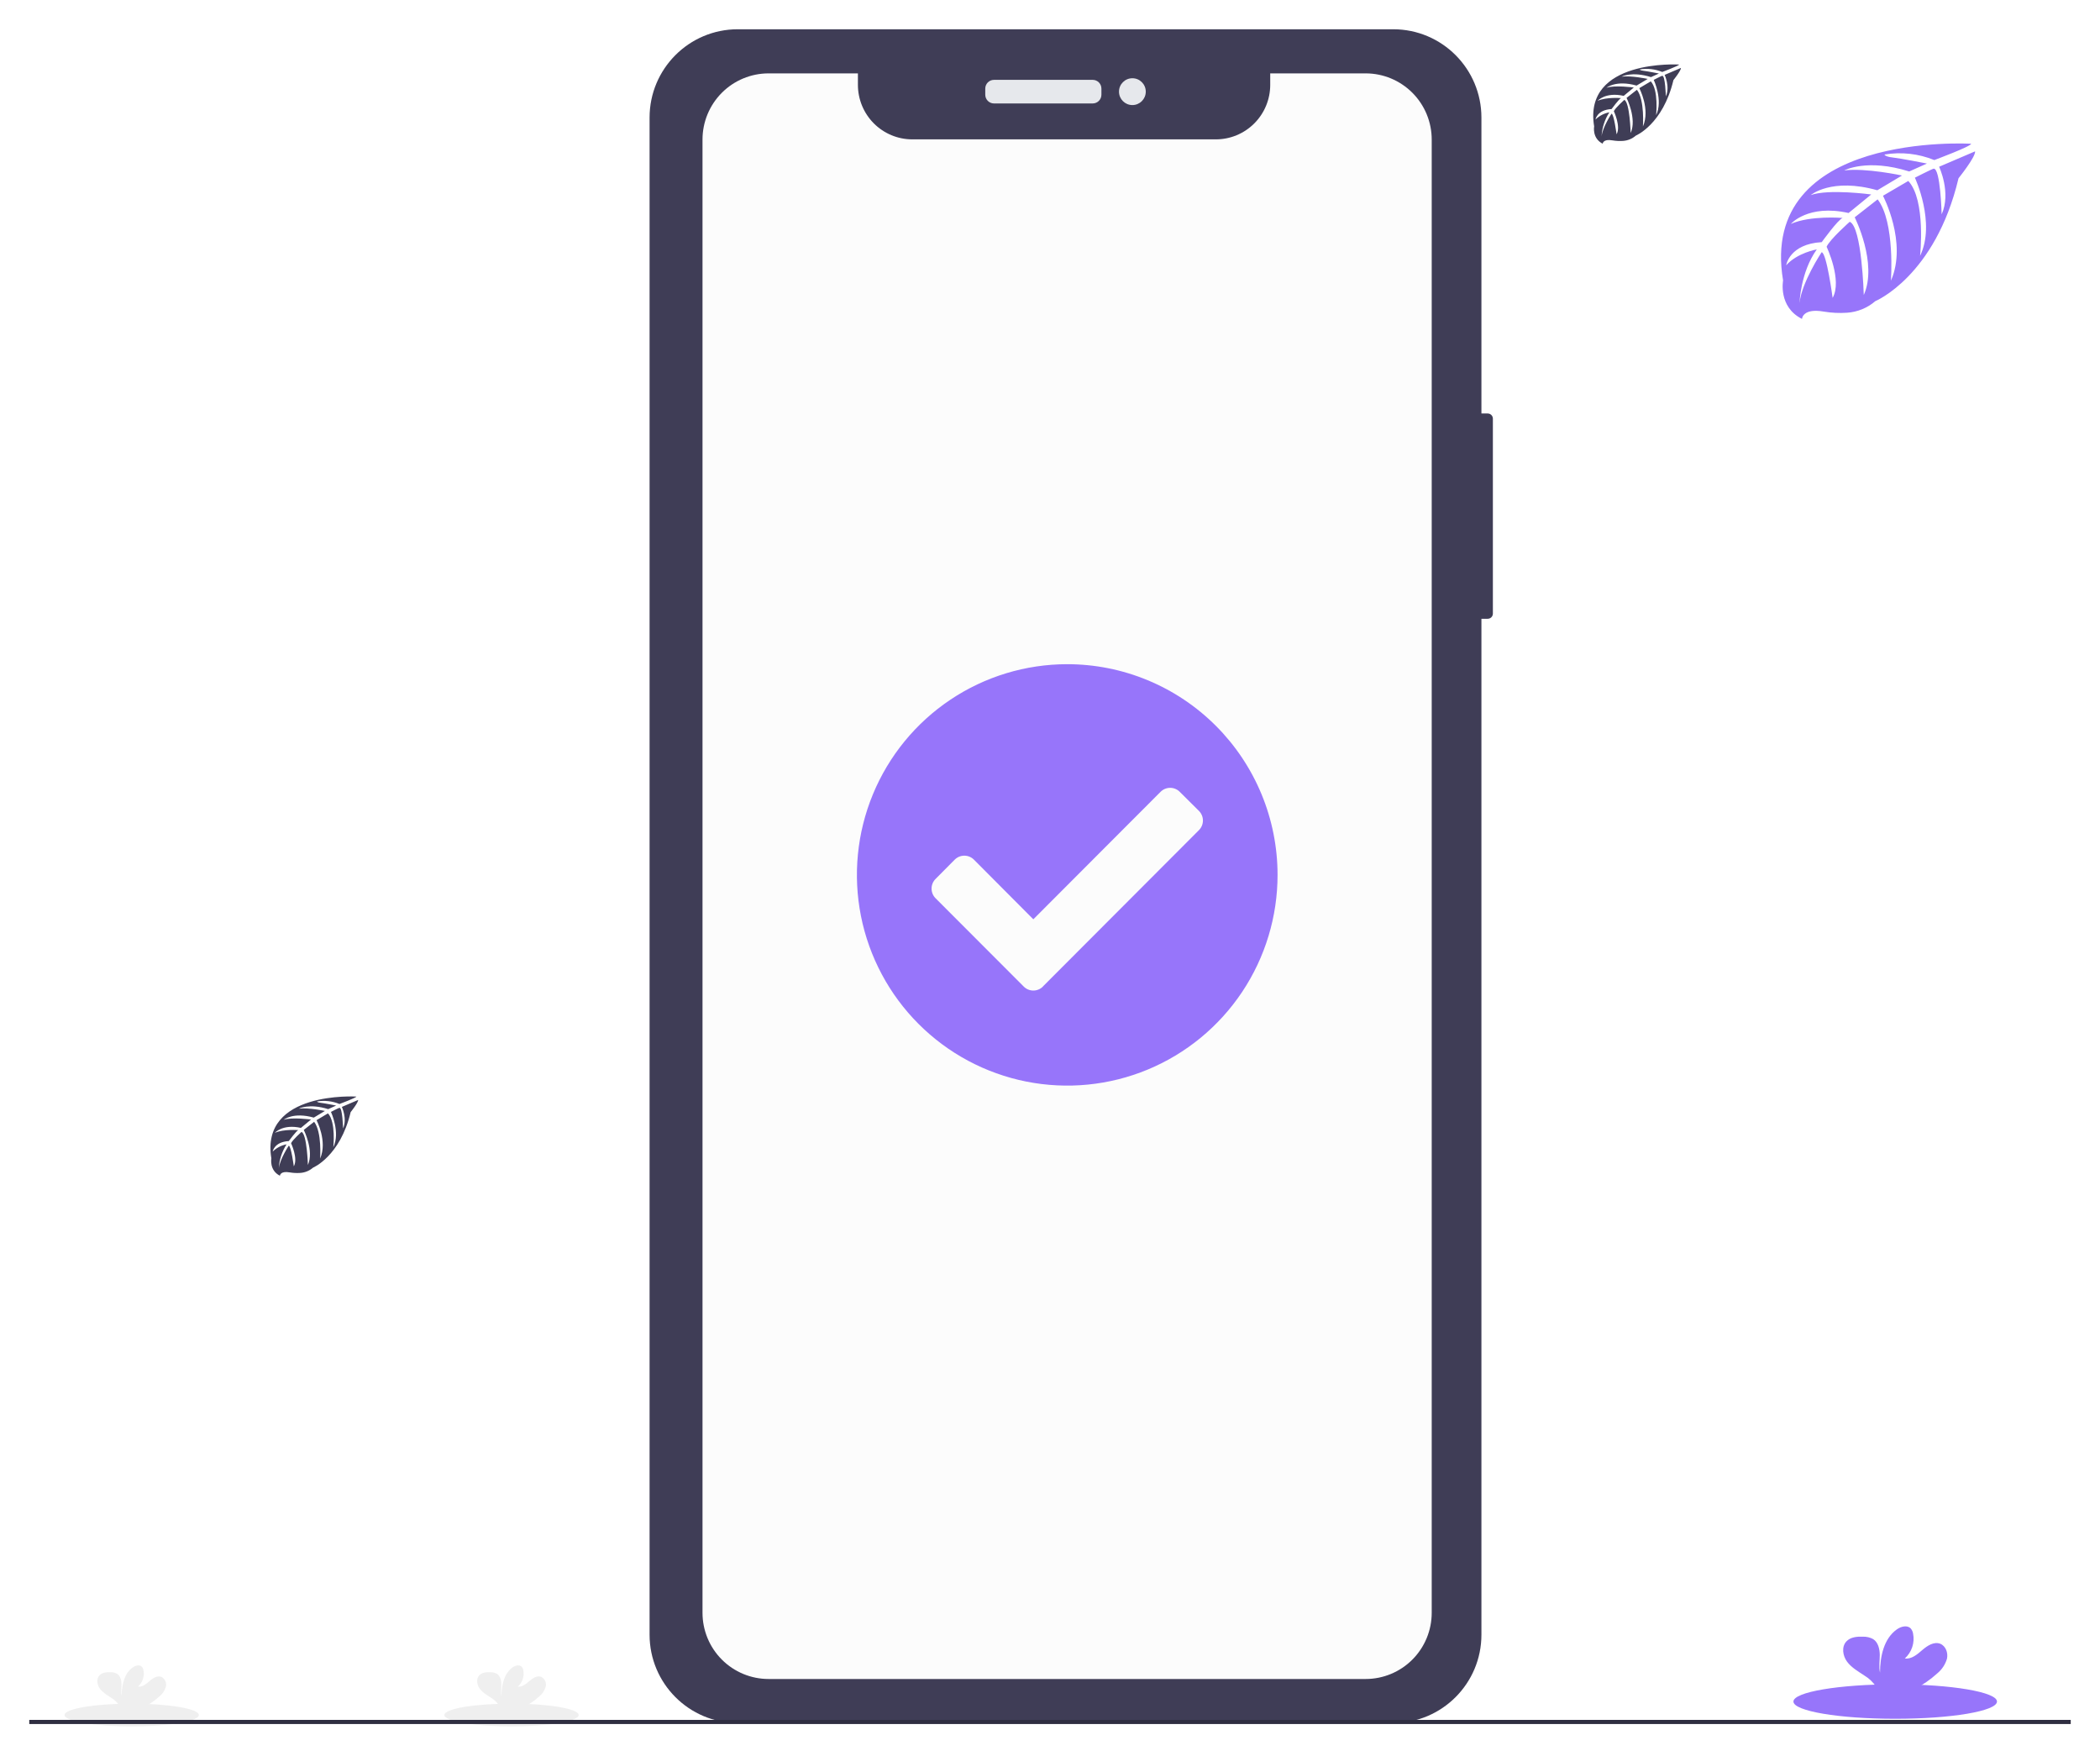 <svg width="287" height="240" viewBox="0 0 287 240" fill="none" xmlns="http://www.w3.org/2000/svg">
<g clip-path="url(#clip0_1_117)" filter="url(#filter0_d_1_117)">
<path d="M203.319 52.523H201.336C200.945 52.523 200.628 52.841 200.628 53.233V79.88C200.628 80.271 200.945 80.589 201.336 80.589H203.319C203.71 80.589 204.027 80.271 204.027 79.88V53.233C204.027 52.841 203.71 52.523 203.319 52.523Z" fill="#3F3D56"/>
<path d="M190.409 0H100.827C94.171 0 88.775 5.407 88.775 12.078V219.458C88.775 226.128 94.171 231.535 100.827 231.535H190.409C197.066 231.535 202.462 226.128 202.462 219.458V12.078C202.462 5.407 197.066 0 190.409 0Z" fill="#3F3D56"/>
<path d="M186.638 6.031H173.597V7.603C173.597 8.581 173.405 9.55 173.031 10.454C172.657 11.358 172.109 12.18 171.419 12.871C170.728 13.563 169.908 14.112 169.006 14.486C168.104 14.86 167.136 15.052 166.16 15.052H124.686C123.709 15.052 122.742 14.86 121.84 14.486C120.938 14.112 120.118 13.563 119.427 12.871C118.736 12.18 118.189 11.358 117.815 10.454C117.441 9.55 117.248 8.581 117.248 7.603V6.031H105.038C102.644 6.031 100.347 6.984 98.654 8.681C96.96 10.378 96.009 12.679 96.009 15.079V216.472C96.009 218.872 96.96 221.173 98.654 222.87C100.347 224.567 102.644 225.52 105.038 225.52H186.638C189.033 225.52 191.33 224.567 193.023 222.87C194.716 221.173 195.668 218.872 195.668 216.472V15.094C195.67 13.905 195.437 12.726 194.985 11.627C194.532 10.527 193.867 9.528 193.028 8.686C192.19 7.845 191.194 7.177 190.097 6.721C189.001 6.265 187.825 6.031 186.638 6.031Z" fill="#FCFCFC"/>
<path d="M149.331 6.915H135.849C135.188 6.915 134.652 7.451 134.652 8.113V8.944C134.652 9.607 135.188 10.143 135.849 10.143H149.331C149.992 10.143 150.528 9.607 150.528 8.944V8.113C150.528 7.451 149.992 6.915 149.331 6.915Z" fill="#E6E8EC"/>
<path d="M154.759 10.363C155.769 10.363 156.589 9.542 156.589 8.529C156.589 7.516 155.769 6.696 154.759 6.696C153.748 6.696 152.929 7.516 152.929 8.529C152.929 9.542 153.748 10.363 154.759 10.363Z" fill="#E6E8EC"/>
<path d="M146.312 140.162C158.19 140.162 167.819 130.513 167.819 118.61C167.819 106.708 158.19 97.059 146.312 97.059C134.435 97.059 124.806 106.708 124.806 118.61C124.806 130.513 134.435 140.162 146.312 140.162Z" fill="#FCFCFC"/>
<path d="M174.599 115.601C174.599 121.298 172.913 126.867 169.755 131.603C166.596 136.34 162.107 140.032 156.854 142.212C151.602 144.392 145.822 144.962 140.247 143.85C134.671 142.739 129.549 139.995 125.53 135.967C121.51 131.938 118.772 126.806 117.663 121.218C116.555 115.631 117.124 109.839 119.3 104.576C121.475 99.313 125.16 94.815 129.887 91.65C134.614 88.485 140.171 86.796 145.856 86.796C149.631 86.796 153.369 87.541 156.856 88.989C160.343 90.436 163.512 92.558 166.181 95.233C168.85 97.908 170.967 101.083 172.412 104.578C173.856 108.073 174.599 111.818 174.599 115.601ZM142.534 130.848L163.856 109.481C164.028 109.308 164.165 109.104 164.258 108.878C164.352 108.652 164.4 108.411 164.4 108.166C164.4 107.922 164.352 107.68 164.258 107.455C164.165 107.229 164.028 107.024 163.856 106.852L161.232 104.242C161.06 104.069 160.856 103.932 160.631 103.839C160.407 103.745 160.166 103.697 159.922 103.697C159.679 103.697 159.438 103.745 159.213 103.839C158.988 103.932 158.784 104.069 158.612 104.242L141.222 121.669L133.102 113.513C132.753 113.166 132.282 112.971 131.79 112.971C131.299 112.971 130.827 113.166 130.479 113.513L127.855 116.158C127.508 116.507 127.314 116.979 127.314 117.472C127.314 117.965 127.508 118.437 127.855 118.786L139.911 130.863C140.083 131.036 140.287 131.173 140.512 131.267C140.737 131.36 140.979 131.409 141.222 131.409C141.466 131.409 141.707 131.36 141.933 131.267C142.158 131.173 142.362 131.036 142.534 130.863L142.534 130.848Z" fill="#9775FA"/>
<path d="M259.011 230.96C266.692 230.96 272.92 229.905 272.92 228.603C272.92 227.301 266.692 226.246 259.011 226.246C251.329 226.246 245.102 227.301 245.102 228.603C245.102 229.905 251.329 230.96 259.011 230.96Z" fill="#9775FA"/>
<path d="M264.763 224.749C265.397 224.229 265.859 223.53 266.088 222.742C266.261 221.948 265.922 221.007 265.161 220.7C264.31 220.374 263.399 220.967 262.712 221.563C262.025 222.159 261.231 222.842 260.328 222.714C260.793 222.293 261.141 221.758 261.339 221.162C261.536 220.567 261.576 219.93 261.454 219.314C261.413 219.058 261.305 218.819 261.139 218.62C260.669 218.114 259.81 218.329 259.247 218.731C257.448 219.996 256.947 222.448 256.936 224.648C256.753 223.854 256.909 223.025 256.902 222.221C256.895 221.417 256.677 220.487 255.989 220.062C255.564 219.834 255.087 219.721 254.605 219.736C253.796 219.705 252.896 219.788 252.343 220.381C251.651 221.115 251.838 222.35 252.433 223.154C253.028 223.958 253.938 224.474 254.775 225.032C255.444 225.433 256.014 225.979 256.444 226.631C256.496 226.722 256.537 226.818 256.568 226.918H261.621C262.761 226.34 263.818 225.611 264.762 224.75L264.763 224.749Z" fill="#9775FA"/>
<path d="M69.907 232C74.977 232 79.086 231.304 79.086 230.445C79.086 229.586 74.977 228.889 69.907 228.889C64.838 228.889 60.728 229.586 60.728 230.445C60.728 231.304 64.838 232 69.907 232Z" fill="#EFEFEF"/>
<path d="M73.704 227.901C74.122 227.558 74.427 227.096 74.578 226.576C74.644 226.315 74.62 226.04 74.509 225.795C74.398 225.55 74.206 225.35 73.966 225.229C73.404 225.014 72.804 225.405 72.35 225.799C71.896 226.192 71.373 226.643 70.777 226.558C71.084 226.28 71.314 225.927 71.444 225.534C71.573 225.141 71.6 224.721 71.519 224.314C71.493 224.146 71.421 223.988 71.311 223.857C71.002 223.523 70.435 223.665 70.063 223.93C68.876 224.766 68.545 226.382 68.538 227.835C68.417 227.311 68.52 226.764 68.515 226.233C68.511 225.703 68.367 225.09 67.912 224.809C67.632 224.658 67.317 224.584 66.999 224.594C66.465 224.573 65.872 224.628 65.506 225.019C65.05 225.504 65.173 226.319 65.566 226.849C65.958 227.38 66.558 227.721 67.111 228.088C67.553 228.352 67.93 228.712 68.214 229.141C68.248 229.202 68.276 229.265 68.296 229.331H71.631C72.383 228.95 73.08 228.468 73.704 227.899V227.901Z" fill="#EFEFEF"/>
<path d="M17.997 232C23.066 232 27.176 231.304 27.176 230.445C27.176 229.586 23.066 228.889 17.997 228.889C12.927 228.889 8.818 229.586 8.818 230.445C8.818 231.304 12.927 232 17.997 232Z" fill="#EFEFEF"/>
<path d="M21.793 227.901C22.211 227.558 22.516 227.096 22.667 226.576C22.734 226.315 22.709 226.04 22.598 225.795C22.487 225.55 22.296 225.35 22.056 225.229C21.494 225.014 20.894 225.405 20.439 225.799C19.985 226.192 19.462 226.643 18.867 226.558C19.173 226.28 19.403 225.927 19.533 225.534C19.663 225.141 19.689 224.721 19.609 224.314C19.582 224.146 19.51 223.988 19.401 223.857C19.092 223.523 18.524 223.665 18.152 223.93C16.965 224.766 16.634 226.382 16.627 227.835C16.507 227.311 16.609 226.764 16.605 226.233C16.6 225.703 16.456 225.09 16.002 224.809C15.722 224.658 15.407 224.584 15.089 224.594C14.555 224.573 13.961 224.628 13.596 225.019C13.139 225.504 13.262 226.319 13.655 226.849C14.047 227.38 14.648 227.721 15.2 228.088C15.642 228.352 16.019 228.712 16.303 229.141C16.337 229.202 16.365 229.265 16.385 229.331H19.721C20.473 228.95 21.17 228.468 21.793 227.899V227.901Z" fill="#EFEFEF"/>
<path d="M283 231.112H4V231.676H283V231.112Z" fill="#2F2E41"/>
<path d="M269.381 15.651C269.381 15.651 240.256 13.889 243.687 34.341C243.687 34.341 242.995 37.956 246.275 39.596C246.275 39.596 246.327 38.081 249.263 38.597C250.309 38.771 251.371 38.822 252.428 38.75C253.855 38.656 255.212 38.1 256.295 37.166C256.295 37.166 264.483 33.776 267.665 20.368C267.665 20.368 270.021 17.442 269.927 16.69L265.012 18.794C265.012 18.794 266.693 22.347 265.358 25.299C265.358 25.299 265.199 18.921 264.255 19.06C264.065 19.088 261.702 20.29 261.702 20.29C261.702 20.29 264.591 26.477 262.411 30.977C262.411 30.977 263.238 23.351 260.799 20.738L257.34 22.762C257.34 22.762 260.716 29.154 258.426 34.371C258.426 34.371 259.014 26.37 256.61 23.254L253.476 25.705C253.476 25.705 256.648 32.003 254.715 36.33C254.715 36.33 254.462 27.019 252.798 26.316C252.798 26.316 250.055 28.742 249.637 29.733C249.637 29.733 251.809 34.309 250.46 36.721C250.46 36.721 249.633 30.517 248.955 30.482C248.955 30.482 246.222 34.593 245.939 37.414C245.939 37.414 246.056 33.224 248.294 30.094C248.294 30.094 245.651 30.548 244.109 32.262C244.109 32.262 244.534 29.357 248.969 29.101C248.969 29.101 251.227 25.981 251.829 25.794C251.829 25.794 247.422 25.422 244.748 26.612C244.748 26.612 247.101 23.87 252.639 25.118L255.735 22.584C255.735 22.584 249.93 21.79 247.468 22.668C247.468 22.668 250.301 20.241 256.568 22.009L259.938 19.992C259.938 19.992 254.988 18.924 252.041 19.298C252.041 19.298 255.154 17.617 260.927 19.441L263.348 18.356C263.348 18.356 259.723 17.642 258.661 17.528C257.599 17.414 257.544 17.123 257.544 17.123C259.84 16.739 262.198 17.002 264.355 17.882C264.355 17.882 269.468 15.973 269.381 15.651Z" fill="#9775FA"/>
<path d="M229.475 4.823C229.475 4.823 216.331 4.029 217.866 13.271C217.866 13.271 217.557 14.903 219.036 15.645C219.036 15.645 219.06 14.952 220.388 15.191C220.86 15.27 221.339 15.294 221.816 15.26C222.462 15.217 223.075 14.964 223.563 14.539C223.563 14.539 227.264 13.007 228.703 6.948C228.703 6.948 229.765 5.628 229.723 5.288L227.503 6.237C227.503 6.237 228.26 7.842 227.665 9.177C227.665 9.177 227.593 6.296 227.167 6.362C227.081 6.362 226.012 6.92 226.012 6.92C226.012 6.92 227.319 9.717 226.334 11.748C226.334 11.748 226.707 8.303 225.604 7.121L224.04 8.05C224.04 8.05 225.566 10.938 224.531 13.295C224.531 13.295 224.798 9.68 223.712 8.272L222.297 9.382C222.297 9.382 223.729 12.227 222.857 14.183C222.857 14.183 222.74 9.975 221.989 9.656C221.989 9.656 220.751 10.751 220.56 11.202C220.56 11.202 221.543 13.282 220.934 14.36C220.934 14.36 220.56 11.556 220.242 11.541C220.242 11.541 219.007 13.399 218.879 14.661C218.941 13.484 219.308 12.344 219.945 11.354C219.232 11.489 218.574 11.83 218.053 12.335C218.053 12.335 218.246 11.021 220.249 10.907C220.249 10.907 221.287 9.496 221.543 9.409C221.543 9.409 219.551 9.243 218.343 9.781C218.343 9.781 219.405 8.544 221.906 9.105L223.29 7.961C223.29 7.961 220.665 7.611 219.552 7.997C219.552 7.997 220.832 6.902 223.665 7.699L225.187 6.788C225.187 6.788 222.949 6.306 221.618 6.478C221.618 6.478 223.025 5.719 225.634 6.54L226.723 6.051C226.723 6.051 225.085 5.728 224.603 5.676C224.121 5.624 224.098 5.493 224.098 5.493C225.136 5.32 226.202 5.44 227.176 5.839C227.176 5.839 229.516 4.968 229.475 4.823Z" fill="#3F3D56"/>
<path d="M48.695 145.902C48.695 145.902 35.55 145.108 37.086 154.349C37.086 154.349 36.777 155.982 38.255 156.723C38.255 156.723 38.279 156.03 39.608 156.269C40.079 156.349 40.559 156.372 41.036 156.339C41.681 156.296 42.295 156.043 42.783 155.618C42.783 155.618 46.484 154.085 47.923 148.026C47.923 148.026 48.985 146.706 48.943 146.366L46.722 147.316C46.722 147.316 47.48 148.921 46.885 150.255C46.885 150.255 46.812 147.374 46.387 147.441C46.3 147.441 45.231 147.998 45.231 147.998C45.231 147.998 46.539 150.795 45.553 152.827C45.553 152.827 45.927 149.381 44.823 148.199L43.26 149.129C43.26 149.129 44.785 152.016 43.751 154.373C43.751 154.373 44.018 150.758 42.931 149.351L41.517 150.46C41.517 150.46 42.949 153.306 42.077 155.261C42.077 155.261 41.959 151.053 41.209 150.734C41.209 150.734 39.97 151.83 39.78 152.28C39.78 152.28 40.762 154.36 40.154 155.438C40.154 155.438 39.78 152.634 39.462 152.619C39.462 152.619 38.227 154.478 38.099 155.739C38.161 154.563 38.528 153.423 39.164 152.432C38.452 152.567 37.794 152.908 37.272 153.413C37.272 153.413 37.466 152.1 39.469 151.985C39.469 151.985 40.507 150.575 40.763 150.488C40.763 150.488 38.77 150.321 37.563 150.86C37.563 150.86 38.625 149.622 41.126 150.184L42.509 149.04C42.509 149.04 39.885 148.69 38.772 149.076C38.772 149.076 40.052 147.98 42.885 148.778L44.407 147.866C44.407 147.866 42.169 147.384 40.837 147.556C40.837 147.556 42.245 146.797 44.853 147.618L45.943 147.129C45.943 147.129 44.305 146.807 43.822 146.755C43.34 146.703 43.317 146.571 43.317 146.571C44.356 146.398 45.422 146.518 46.396 146.918C46.396 146.918 48.735 146.046 48.695 145.902Z" fill="#3F3D56"/>
</g>
<defs>
<filter id="filter0_d_1_117" x="0" y="0" width="287" height="240" filterUnits="userSpaceOnUse" color-interpolation-filters="sRGB">
<feFlood flood-opacity="0" result="BackgroundImageFix"/>
<feColorMatrix in="SourceAlpha" type="matrix" values="0 0 0 0 0 0 0 0 0 0 0 0 0 0 0 0 0 0 127 0" result="hardAlpha"/>
<feOffset dy="4"/>
<feGaussianBlur stdDeviation="2"/>
<feComposite in2="hardAlpha" operator="out"/>
<feColorMatrix type="matrix" values="0 0 0 0 0 0 0 0 0 0 0 0 0 0 0 0 0 0 0.25 0"/>
<feBlend mode="normal" in2="BackgroundImageFix" result="effect1_dropShadow_1_117"/>
<feBlend mode="normal" in="SourceGraphic" in2="effect1_dropShadow_1_117" result="shape"/>
</filter>
<clipPath id="clip0_1_117">
<rect width="279" height="232" fill="white" transform="translate(4)"/>
</clipPath>
</defs>
</svg>
